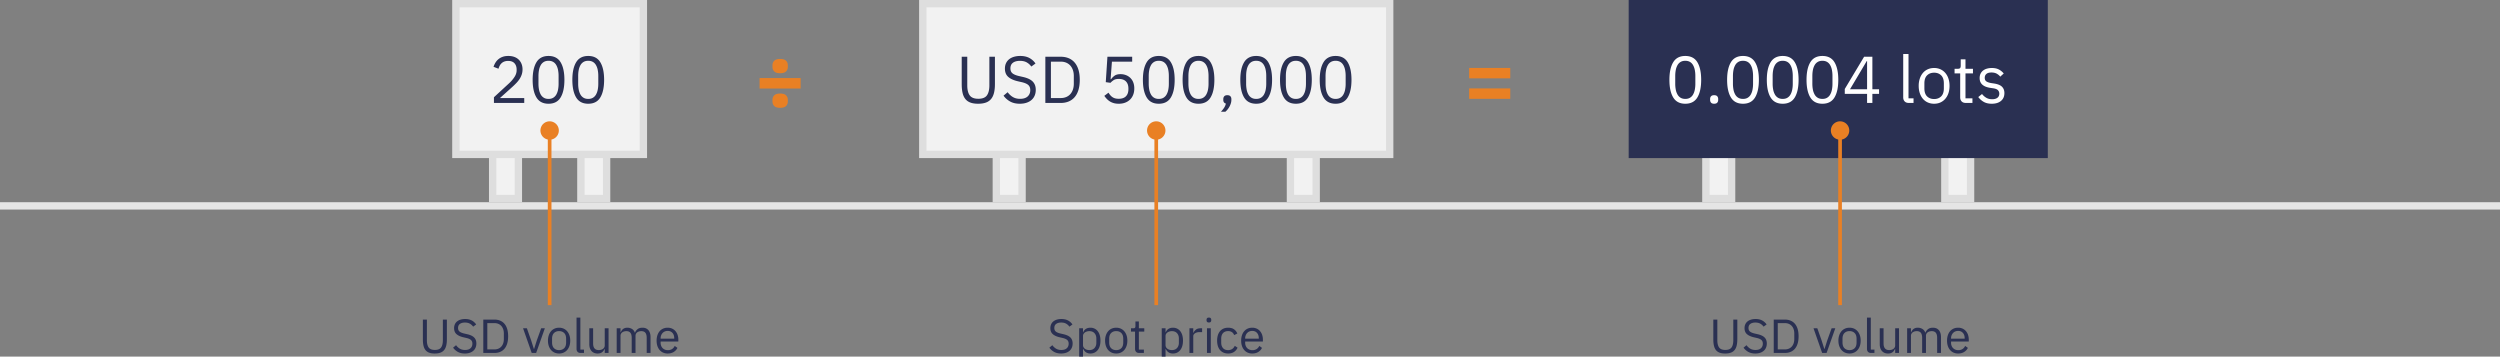 <svg width="680" height="97" xmlns="http://www.w3.org/2000/svg"><rect width="100%" height="100%" fill="#808080" stroke="none"/><g fill="none" fill-rule="evenodd"><path fill="#E5E5E5" d="M0 55h680v2H0z"/><path stroke="#DEDEDE" stroke-width="2" fill="#F2F2F2" d="M529 41h7v13h-7zM464 41h7v13h-7z"/><path fill="#2A3052" d="M443 0h114v43H443z"/><path d="M458.4 28.216c1.5 0 2.595-.57 3.285-1.71.69-1.14 1.035-2.736 1.035-4.788s-.345-3.648-1.035-4.788c-.69-1.14-1.785-1.71-3.285-1.71-1.5 0-2.595.57-3.285 1.71-.69 1.14-1.035 2.736-1.035 4.788s.345 3.648 1.035 4.788c.69 1.14 1.785 1.71 3.285 1.71zm0-1.314c-.492 0-.912-.102-1.26-.306a2.34 2.34 0 01-.846-.864 4.3 4.3 0 01-.477-1.314 8.46 8.46 0 01-.153-1.674v-2.052c0-.612.051-1.17.153-1.674a4.3 4.3 0 01.477-1.314 2.34 2.34 0 01.846-.864c.348-.204.768-.306 1.26-.306s.912.102 1.26.306c.348.204.63.492.846.864a4.3 4.3 0 01.477 1.314 8.46 8.46 0 01.153 1.674v2.052a8.46 8.46 0 01-.153 1.674 4.3 4.3 0 01-.477 1.314 2.34 2.34 0 01-.846.864c-.348.204-.768.306-1.26.306zm7.848 1.314c.384 0 .663-.096.837-.288.174-.192.261-.444.261-.756v-.234c0-.312-.087-.564-.261-.756-.174-.192-.453-.288-.837-.288-.384 0-.663.096-.837.288-.174.192-.261.444-.261.756v.234c0 .312.087.564.261.756.174.192.453.288.837.288zm7.848 0c1.5 0 2.595-.57 3.285-1.71.69-1.14 1.035-2.736 1.035-4.788s-.345-3.648-1.035-4.788c-.69-1.14-1.785-1.71-3.285-1.71-1.5 0-2.595.57-3.285 1.71-.69 1.14-1.035 2.736-1.035 4.788s.345 3.648 1.035 4.788c.69 1.14 1.785 1.71 3.285 1.71zm0-1.314c-.492 0-.912-.102-1.26-.306a2.34 2.34 0 01-.846-.864 4.3 4.3 0 01-.477-1.314 8.46 8.46 0 01-.153-1.674v-2.052c0-.612.051-1.17.153-1.674a4.3 4.3 0 01.477-1.314 2.34 2.34 0 01.846-.864c.348-.204.768-.306 1.26-.306s.912.102 1.26.306c.348.204.63.492.846.864a4.3 4.3 0 01.477 1.314 8.46 8.46 0 01.153 1.674v2.052a8.46 8.46 0 01-.153 1.674 4.3 4.3 0 01-.477 1.314 2.34 2.34 0 01-.846.864c-.348.204-.768.306-1.26.306zm10.8 1.314c1.5 0 2.595-.57 3.285-1.71.69-1.14 1.035-2.736 1.035-4.788s-.345-3.648-1.035-4.788c-.69-1.14-1.785-1.71-3.285-1.71-1.5 0-2.595.57-3.285 1.71-.69 1.14-1.035 2.736-1.035 4.788s.345 3.648 1.035 4.788c.69 1.14 1.785 1.71 3.285 1.71zm0-1.314c-.492 0-.912-.102-1.26-.306a2.34 2.34 0 01-.846-.864 4.3 4.3 0 01-.477-1.314 8.46 8.46 0 01-.153-1.674v-2.052c0-.612.051-1.17.153-1.674a4.3 4.3 0 01.477-1.314 2.34 2.34 0 01.846-.864c.348-.204.768-.306 1.26-.306s.912.102 1.26.306c.348.204.63.492.846.864a4.3 4.3 0 01.477 1.314 8.46 8.46 0 01.153 1.674v2.052a8.46 8.46 0 01-.153 1.674 4.3 4.3 0 01-.477 1.314 2.34 2.34 0 01-.846.864c-.348.204-.768.306-1.26.306zm10.8 1.314c1.5 0 2.595-.57 3.285-1.71.69-1.14 1.035-2.736 1.035-4.788s-.345-3.648-1.035-4.788c-.69-1.14-1.785-1.71-3.285-1.71-1.5 0-2.595.57-3.285 1.71-.69 1.14-1.035 2.736-1.035 4.788s.345 3.648 1.035 4.788c.69 1.14 1.785 1.71 3.285 1.71zm0-1.314c-.492 0-.912-.102-1.26-.306a2.34 2.34 0 01-.846-.864 4.3 4.3 0 01-.477-1.314 8.46 8.46 0 01-.153-1.674v-2.052c0-.612.051-1.17.153-1.674a4.3 4.3 0 01.477-1.314 2.34 2.34 0 01.846-.864c.348-.204.768-.306 1.26-.306s.912.102 1.26.306c.348.204.63.492.846.864a4.3 4.3 0 01.477 1.314 8.46 8.46 0 01.153 1.674v2.052a8.46 8.46 0 01-.153 1.674 4.3 4.3 0 01-.477 1.314 2.34 2.34 0 01-.846.864c-.348.204-.768.306-1.26.306zM509.286 28v-2.466h1.818v-1.26h-1.818v-8.838h-2.25l-5.256 8.766v1.332h6.066V28h1.44zm-1.44-3.726h-4.644l4.554-7.668h.09v7.668zM520.482 28v-1.26h-1.368V14.68h-1.44v11.826c0 .432.129.789.387 1.071.258.282.639.423 1.143.423h1.278zm5.598.216c.624 0 1.191-.114 1.701-.342.51-.228.951-.555 1.323-.981.372-.426.66-.936.864-1.53.204-.594.306-1.263.306-2.007 0-.732-.102-1.398-.306-1.998a4.522 4.522 0 00-.864-1.539 3.793 3.793 0 00-1.323-.981 4.122 4.122 0 00-1.701-.342c-.624 0-1.194.114-1.71.342a3.687 3.687 0 00-1.323.981 4.607 4.607 0 00-.855 1.539 6.178 6.178 0 00-.306 1.998c0 .744.102 1.413.306 2.007.204.594.489 1.104.855 1.53.366.426.807.753 1.323.981a4.185 4.185 0 001.71.342zm0-1.278c-.78 0-1.416-.24-1.908-.72s-.738-1.212-.738-2.196V22.69c0-.984.246-1.716.738-2.196.492-.48 1.128-.72 1.908-.72s1.416.24 1.908.72.738 1.212.738 2.196v1.332c0 .984-.246 1.716-.738 2.196-.492.48-1.128.72-1.908.72zM536.502 28v-1.26h-1.89v-6.768h2.034v-1.26h-2.034v-2.574h-1.296v1.728c0 .312-.057.531-.171.657-.114.126-.327.189-.639.189h-.864v1.26h1.53v6.498c0 .456.129.825.387 1.107.258.282.639.423 1.143.423h1.8zm5.256.216c1.068 0 1.908-.258 2.52-.774.612-.516.918-1.224.918-2.124 0-.708-.216-1.281-.648-1.719-.432-.438-1.164-.735-2.196-.891l-.72-.108c-.576-.096-1.017-.246-1.323-.45-.306-.204-.459-.534-.459-.99 0-.444.153-.795.459-1.053.306-.258.759-.387 1.359-.387s1.098.117 1.494.351c.396.234.696.495.9.783l.954-.864a4.257 4.257 0 00-1.341-1.098c-.51-.264-1.143-.396-1.899-.396-.468 0-.906.057-1.314.171a3.026 3.026 0 00-1.053.513 2.411 2.411 0 00-.693.855c-.168.342-.252.741-.252 1.197 0 .432.075.804.225 1.116.15.312.36.573.63.783.27.21.585.378.945.504s.756.219 1.188.279l.738.108c.612.096 1.035.273 1.269.531.234.258.351.567.351.927 0 .48-.171.852-.513 1.116-.342.264-.819.396-1.431.396-.588 0-1.104-.123-1.548-.369a4.038 4.038 0 01-1.206-1.053l-1.026.828c.42.552.921.993 1.503 1.323.582.33 1.305.495 2.169.495z" fill="#FFF" fill-rule="nonzero"/><path d="M469.248 96.156c.607 0 1.12-.078 1.54-.234.42-.156.761-.394 1.021-.715.26-.32.449-.724.565-1.209.117-.485.176-1.057.176-1.716v-5.356h-1.092v5.616c0 .867-.16 1.523-.481 1.97-.32.446-.884.669-1.69.669-.806 0-1.37-.223-1.69-.67-.32-.446-.481-1.102-.481-1.969v-5.616h-1.092v5.356c0 .659.054 1.23.163 1.716.108.485.288.888.539 1.209.251.32.583.559.995.715.411.156.92.234 1.527.234zm8.203 0c.485 0 .92-.065 1.306-.195a2.87 2.87 0 00.982-.546 2.32 2.32 0 00.617-.858c.143-.338.215-.715.215-1.131 0-.676-.2-1.218-.598-1.625-.399-.407-1.044-.71-1.937-.91l-.741-.169c-.572-.13-.999-.305-1.28-.526-.282-.221-.423-.549-.423-.982 0-.494.167-.864.5-1.111.334-.247.791-.371 1.372-.371.529 0 .97.1 1.326.299.355.2.659.472.91.819l.819-.598a3.391 3.391 0 00-1.242-1.105c-.49-.251-1.076-.377-1.761-.377-.442 0-.847.054-1.216.163a2.788 2.788 0 00-.949.474 2.14 2.14 0 00-.617.78 2.468 2.468 0 00-.221 1.066c0 .702.219 1.246.656 1.632.438.385 1.073.673 1.905.864l.741.169c.598.139 1.027.325 1.287.559.26.234.39.568.39 1.001 0 .52-.171.936-.514 1.248-.342.312-.838.468-1.488.468-.529 0-.988-.11-1.378-.331-.39-.221-.745-.544-1.066-.969l-.806.676a4 4 0 001.326 1.164c.52.281 1.148.422 1.885.422zm8.047-.156c.563 0 1.075-.095 1.534-.286.46-.19.852-.474 1.177-.852.324-.376.574-.849.747-1.416.173-.568.26-1.229.26-1.983s-.087-1.415-.26-1.982c-.173-.568-.423-1.04-.748-1.417a3.104 3.104 0 00-1.176-.852c-.46-.19-.97-.286-1.534-.286h-3.042V96h3.042zm0-.962h-1.95v-7.15h1.95c.373 0 .715.063 1.027.189.312.125.58.31.806.552.225.243.4.54.526.89.126.352.189.752.189 1.203v1.482c0 .45-.063.852-.189 1.203a2.555 2.555 0 01-.526.89 2.215 2.215 0 01-.806.553 2.724 2.724 0 01-1.027.188zm11.336.962l2.366-6.708h-1.001l-1.196 3.328-.728 2.288h-.065l-.728-2.288-1.17-3.328h-1.04L495.625 96h1.209zm6.24.156c.45 0 .86-.082 1.229-.247.368-.165.686-.4.955-.709.269-.307.477-.675.624-1.104.147-.43.221-.913.221-1.45 0-.529-.074-1.01-.221-1.443a3.266 3.266 0 00-.624-1.111 2.74 2.74 0 00-.955-.709 2.977 2.977 0 00-1.229-.247c-.45 0-.862.082-1.235.247-.373.165-.691.4-.956.709-.264.307-.47.678-.617 1.111a4.462 4.462 0 00-.221 1.443c0 .537.074 1.02.221 1.45.147.429.353.797.617 1.105.265.307.583.543.956.708.373.165.784.247 1.235.247zm0-.923c-.563 0-1.023-.173-1.378-.52-.355-.347-.533-.875-.533-1.586v-.962c0-.71.178-1.24.533-1.586.355-.347.815-.52 1.378-.52s1.023.173 1.378.52c.355.347.533.875.533 1.586v.962c0 .71-.178 1.24-.533 1.586-.355.347-.815.52-1.378.52zm6.773.767v-.91h-.988v-8.71h-1.04v8.541c0 .312.093.57.28.773.186.204.461.306.825.306h.923zm3.705.156c.277 0 .52-.035.728-.104.208-.07.386-.163.533-.28.147-.116.27-.25.37-.402.1-.152.185-.306.254-.462h.052V96h1.04v-6.708h-1.04v4.641c0 .225-.045.418-.136.579-.091.16-.213.292-.364.396a1.674 1.674 0 01-.52.234 2.336 2.336 0 01-.605.078c-1.023 0-1.534-.602-1.534-1.807v-4.121h-1.04v4.303c0 .815.204 1.445.611 1.892.407.446.958.669 1.651.669zm6.227-.156v-4.654a1.127 1.127 0 01.494-.962c.147-.104.316-.182.507-.234.19-.052.39-.078.598-.078.494 0 .858.152 1.092.455.234.303.351.754.351 1.352V96h1.04v-4.654c0-.217.043-.405.13-.565.087-.16.204-.293.351-.397a1.61 1.61 0 01.5-.234c.187-.052.384-.078.592-.078.511 0 .884.152 1.118.455.234.303.351.754.351 1.352V96h1.04v-4.303c0-.815-.193-1.445-.579-1.892-.385-.446-.92-.669-1.605-.669-.572 0-1.025.136-1.359.41a2.077 2.077 0 00-.682.955h-.026c-.182-.485-.46-.834-.832-1.047a2.426 2.426 0 00-1.222-.318 2.1 2.1 0 00-.676.097c-.19.065-.358.154-.5.267a1.667 1.667 0 00-.365.397c-.1.151-.188.314-.266.487h-.052v-1.092h-1.04V96h1.04zm12.831.156c.633 0 1.179-.14 1.638-.422.46-.282.797-.653 1.014-1.112l-.741-.533a1.961 1.961 0 01-.734.858 2.04 2.04 0 01-1.112.299c-.312 0-.591-.052-.838-.156a1.782 1.782 0 01-1.014-1.073 2.295 2.295 0 01-.137-.799v-.312h4.823v-.494a4.09 4.09 0 00-.201-1.313 3.044 3.044 0 00-.579-1.033 2.678 2.678 0 00-.91-.683 2.843 2.843 0 00-1.209-.247c-.46 0-.873.082-1.241.247-.369.165-.685.4-.95.709a3.242 3.242 0 00-.61 1.111 4.586 4.586 0 00-.215 1.443c0 .537.072 1.02.215 1.45.143.428.346.797.61 1.104.265.308.581.544.95.709a3.01 3.01 0 001.241.247zm1.781-4.03h-3.705v-.091c0-.295.048-.566.143-.813.095-.246.228-.461.397-.643a1.75 1.75 0 01.604-.422c.234-.1.494-.15.78-.15.537 0 .969.18 1.293.54.325.36.488.838.488 1.436v.143z" fill="#2A3052" fill-rule="nonzero"/><path d="M500.5 33a2.5 2.5 0 01.5 4.95V83h-1V37.95a2.5 2.5 0 01.5-4.95z" fill="#E98024"/><path d="M410.792 21.312V18.48h-11.184v2.832h11.184zm0 5.568v-2.832h-11.184v2.832h11.184z" fill="#E98024" fill-rule="nonzero"/><path stroke="#DEDEDE" stroke-width="2" fill="#F2F2F2" d="M351 41h7v13h-7zM271 41h7v13h-7z"/><path stroke="#DEDEDE" stroke-width="2" fill="#F2F2F2" d="M251 1h127v41H251z"/><path d="M266.048 28.216c.84 0 1.551-.108 2.133-.324a3.216 3.216 0 001.413-.99c.36-.444.621-1.002.783-1.674.162-.672.243-1.464.243-2.376v-7.416h-1.512v7.776c0 1.2-.222 2.109-.666 2.727-.444.618-1.224.927-2.34.927-1.116 0-1.896-.309-2.34-.927-.444-.618-.666-1.527-.666-2.727v-7.776h-1.512v7.416c0 .912.075 1.704.225 2.376.15.672.399 1.23.747 1.674.348.444.807.774 1.377.99.57.216 1.275.324 2.115.324zm11.358 0c.672 0 1.275-.09 1.809-.27.534-.18.987-.432 1.359-.756s.657-.72.855-1.188c.198-.468.297-.99.297-1.566 0-.936-.276-1.686-.828-2.25-.552-.564-1.446-.984-2.682-1.26l-1.026-.234c-.792-.18-1.383-.423-1.773-.729-.39-.306-.585-.759-.585-1.359 0-.684.231-1.197.693-1.539.462-.342 1.095-.513 1.899-.513.732 0 1.344.138 1.836.414.492.276.912.654 1.26 1.134l1.134-.828a4.695 4.695 0 00-1.719-1.53c-.678-.348-1.491-.522-2.439-.522-.612 0-1.173.075-1.683.225-.51.15-.948.369-1.314.657a2.963 2.963 0 00-.855 1.08c-.204.432-.306.924-.306 1.476 0 .972.303 1.725.909 2.259.606.534 1.485.933 2.637 1.197l1.026.234c.828.192 1.422.45 1.782.774.36.324.54.786.54 1.386 0 .72-.237 1.296-.711 1.728-.474.432-1.161.648-2.061.648-.732 0-1.368-.153-1.908-.459-.54-.306-1.032-.753-1.476-1.341l-1.116.936a5.54 5.54 0 001.836 1.611c.72.39 1.59.585 2.61.585zM288.548 28c.78 0 1.488-.132 2.124-.396a4.298 4.298 0 001.629-1.179c.45-.522.795-1.176 1.035-1.962.24-.786.36-1.701.36-2.745s-.12-1.959-.36-2.745-.585-1.44-1.035-1.962a4.298 4.298 0 00-1.629-1.179c-.636-.264-1.344-.396-2.124-.396h-4.212V28h4.212zm0-1.332h-2.7v-9.9h2.7c.516 0 .99.087 1.422.261.432.174.804.429 1.116.765.312.336.555.747.729 1.233.174.486.261 1.041.261 1.665v2.052c0 .624-.087 1.179-.261 1.665a3.538 3.538 0 01-.729 1.233 3.067 3.067 0 01-1.116.765 3.772 3.772 0 01-1.422.261zm15.75 1.548c.66 0 1.251-.102 1.773-.306a3.825 3.825 0 001.332-.855c.366-.366.645-.804.837-1.314.192-.51.288-1.071.288-1.683 0-.612-.093-1.158-.279-1.638a3.396 3.396 0 00-.783-1.215 3.518 3.518 0 00-1.188-.765 4.034 4.034 0 00-1.494-.27c-.66 0-1.179.126-1.557.378a3.951 3.951 0 00-1.017 1.008h-.126l.36-4.788h5.508v-1.332h-6.732l-.45 6.912 1.278.18a4.43 4.43 0 01.891-.747c.33-.21.783-.315 1.359-.315.864 0 1.518.228 1.962.684.444.456.666 1.098.666 1.926v.18c0 .828-.222 1.47-.666 1.926-.444.456-1.098.684-1.962.684-.384 0-.714-.039-.99-.117a2.462 2.462 0 01-.729-.333 2.947 2.947 0 01-.576-.522 5.567 5.567 0 01-.495-.684l-1.134.864c.192.276.405.54.639.792.234.252.507.48.819.684.312.204.669.366 1.071.486.402.12.867.18 1.395.18zm10.89 0c1.5 0 2.595-.57 3.285-1.71.69-1.14 1.035-2.736 1.035-4.788s-.345-3.648-1.035-4.788c-.69-1.14-1.785-1.71-3.285-1.71-1.5 0-2.595.57-3.285 1.71-.69 1.14-1.035 2.736-1.035 4.788s.345 3.648 1.035 4.788c.69 1.14 1.785 1.71 3.285 1.71zm0-1.314c-.492 0-.912-.102-1.26-.306a2.34 2.34 0 01-.846-.864 4.3 4.3 0 01-.477-1.314 8.46 8.46 0 01-.153-1.674v-2.052c0-.612.051-1.17.153-1.674a4.3 4.3 0 01.477-1.314 2.34 2.34 0 01.846-.864c.348-.204.768-.306 1.26-.306s.912.102 1.26.306c.348.204.63.492.846.864a4.3 4.3 0 01.477 1.314 8.46 8.46 0 01.153 1.674v2.052a8.46 8.46 0 01-.153 1.674 4.3 4.3 0 01-.477 1.314 2.34 2.34 0 01-.846.864c-.348.204-.768.306-1.26.306zm10.8 1.314c1.5 0 2.595-.57 3.285-1.71.69-1.14 1.035-2.736 1.035-4.788s-.345-3.648-1.035-4.788c-.69-1.14-1.785-1.71-3.285-1.71-1.5 0-2.595.57-3.285 1.71-.69 1.14-1.035 2.736-1.035 4.788s.345 3.648 1.035 4.788c.69 1.14 1.785 1.71 3.285 1.71zm0-1.314c-.492 0-.912-.102-1.26-.306a2.34 2.34 0 01-.846-.864 4.3 4.3 0 01-.477-1.314 8.46 8.46 0 01-.153-1.674v-2.052c0-.612.051-1.17.153-1.674a4.3 4.3 0 01.477-1.314 2.34 2.34 0 01.846-.864c.348-.204.768-.306 1.26-.306s.912.102 1.26.306c.348.204.63.492.846.864a4.3 4.3 0 01.477 1.314 8.46 8.46 0 01.153 1.674v2.052a8.46 8.46 0 01-.153 1.674 4.3 4.3 0 01-.477 1.314 2.34 2.34 0 01-.846.864c-.348.204-.768.306-1.26.306zm7.308 3.492a4.802 4.802 0 001.206-1.557c.288-.594.432-1.137.432-1.629v-.252c0-.312-.087-.567-.261-.765-.174-.198-.453-.297-.837-.297-.384 0-.663.099-.837.297-.174.198-.261.453-.261.765v.252c0 .24.057.444.171.612.114.168.291.282.531.342-.096.42-.255.801-.477 1.143a7.96 7.96 0 01-.873 1.089h1.206zm8.388-2.178c1.5 0 2.595-.57 3.285-1.71.69-1.14 1.035-2.736 1.035-4.788s-.345-3.648-1.035-4.788c-.69-1.14-1.785-1.71-3.285-1.71-1.5 0-2.595.57-3.285 1.71-.69 1.14-1.035 2.736-1.035 4.788s.345 3.648 1.035 4.788c.69 1.14 1.785 1.71 3.285 1.71zm0-1.314c-.492 0-.912-.102-1.26-.306a2.34 2.34 0 01-.846-.864 4.3 4.3 0 01-.477-1.314 8.46 8.46 0 01-.153-1.674v-2.052c0-.612.051-1.17.153-1.674a4.3 4.3 0 01.477-1.314 2.34 2.34 0 01.846-.864c.348-.204.768-.306 1.26-.306s.912.102 1.26.306c.348.204.63.492.846.864a4.3 4.3 0 01.477 1.314 8.46 8.46 0 01.153 1.674v2.052a8.46 8.46 0 01-.153 1.674 4.3 4.3 0 01-.477 1.314 2.34 2.34 0 01-.846.864c-.348.204-.768.306-1.26.306zm10.8 1.314c1.5 0 2.595-.57 3.285-1.71.69-1.14 1.035-2.736 1.035-4.788s-.345-3.648-1.035-4.788c-.69-1.14-1.785-1.71-3.285-1.71-1.5 0-2.595.57-3.285 1.71-.69 1.14-1.035 2.736-1.035 4.788s.345 3.648 1.035 4.788c.69 1.14 1.785 1.71 3.285 1.71zm0-1.314c-.492 0-.912-.102-1.26-.306a2.34 2.34 0 01-.846-.864 4.3 4.3 0 01-.477-1.314 8.46 8.46 0 01-.153-1.674v-2.052c0-.612.051-1.17.153-1.674a4.3 4.3 0 01.477-1.314 2.34 2.34 0 01.846-.864c.348-.204.768-.306 1.26-.306s.912.102 1.26.306c.348.204.63.492.846.864a4.3 4.3 0 01.477 1.314 8.46 8.46 0 01.153 1.674v2.052a8.46 8.46 0 01-.153 1.674 4.3 4.3 0 01-.477 1.314 2.34 2.34 0 01-.846.864c-.348.204-.768.306-1.26.306zm10.8 1.314c1.5 0 2.595-.57 3.285-1.71.69-1.14 1.035-2.736 1.035-4.788s-.345-3.648-1.035-4.788c-.69-1.14-1.785-1.71-3.285-1.71-1.5 0-2.595.57-3.285 1.71-.69 1.14-1.035 2.736-1.035 4.788s.345 3.648 1.035 4.788c.69 1.14 1.785 1.71 3.285 1.71zm0-1.314c-.492 0-.912-.102-1.26-.306a2.34 2.34 0 01-.846-.864 4.3 4.3 0 01-.477-1.314 8.46 8.46 0 01-.153-1.674v-2.052c0-.612.051-1.17.153-1.674a4.3 4.3 0 01.477-1.314 2.34 2.34 0 01.846-.864c.348-.204.768-.306 1.26-.306s.912.102 1.26.306c.348.204.63.492.846.864a4.3 4.3 0 01.477 1.314 8.46 8.46 0 01.153 1.674v2.052a8.46 8.46 0 01-.153 1.674 4.3 4.3 0 01-.477 1.314 2.34 2.34 0 01-.846.864c-.348.204-.768.306-1.26.306z" fill="#2A3052" fill-rule="nonzero"/><g><path d="M288.637 96.156c.485 0 .92-.065 1.306-.195a2.87 2.87 0 00.982-.546 2.32 2.32 0 00.617-.858c.143-.338.215-.715.215-1.131 0-.676-.2-1.218-.599-1.625-.398-.407-1.044-.71-1.937-.91l-.74-.169c-.573-.13-1-.305-1.281-.526-.282-.221-.423-.549-.423-.982 0-.494.167-.864.501-1.111.334-.247.79-.371 1.371-.371.53 0 .971.1 1.326.299.356.2.66.472.91.819l.82-.598a3.391 3.391 0 00-1.242-1.105c-.49-.251-1.077-.377-1.761-.377-.442 0-.848.054-1.216.163a2.788 2.788 0 00-.949.474 2.14 2.14 0 00-.617.78 2.468 2.468 0 00-.222 1.066c0 .702.22 1.246.657 1.632.438.385 1.072.673 1.904.864l.741.169c.598.139 1.027.325 1.287.559.26.234.39.568.39 1.001 0 .52-.17.936-.513 1.248-.342.312-.839.468-1.489.468-.528 0-.988-.11-1.378-.331-.39-.221-.745-.544-1.066-.969l-.806.676a4 4 0 001.326 1.164c.52.281 1.149.422 1.885.422zm5.94 2.444v-3.692h.052c.4.832 1.053 1.248 1.963 1.248.417 0 .794-.082 1.132-.247.338-.165.626-.399.864-.702.238-.303.42-.672.546-1.105.126-.433.189-.919.189-1.456 0-.537-.063-1.023-.189-1.456a3.217 3.217 0 00-.546-1.105 2.457 2.457 0 00-.864-.702 2.548 2.548 0 00-1.131-.247c-.468 0-.87.102-1.203.306-.334.203-.587.517-.76.942h-.052v-1.092h-1.04V98.6h1.04zm1.73-3.38c-.235 0-.458-.03-.67-.091a1.68 1.68 0 01-.553-.267 1.303 1.303 0 01-.37-.429 1.2 1.2 0 01-.137-.578v-2.496c0-.182.046-.353.137-.514.091-.16.214-.296.37-.409a1.87 1.87 0 01.553-.267c.212-.065.435-.097.67-.097.589 0 1.052.184 1.39.552.338.369.507.852.507 1.45v1.144c0 .598-.169 1.081-.507 1.45-.338.368-.801.552-1.39.552zm7.305.936c.451 0 .86-.082 1.229-.247.368-.165.687-.4.955-.709.27-.307.477-.675.624-1.104.148-.43.221-.913.221-1.45 0-.529-.073-1.01-.22-1.443a3.266 3.266 0 00-.625-1.111 2.74 2.74 0 00-.955-.709 2.977 2.977 0 00-1.229-.247c-.45 0-.862.082-1.235.247-.372.165-.69.4-.955.709-.264.307-.47.678-.618 1.111a4.462 4.462 0 00-.22 1.443c0 .537.073 1.02.22 1.45.148.429.354.797.618 1.105.264.307.583.543.955.708.373.165.785.247 1.235.247zm0-.923c-.563 0-1.022-.173-1.378-.52-.355-.347-.533-.875-.533-1.586v-.962c0-.71.178-1.24.533-1.586.356-.347.815-.52 1.378-.52.564 0 1.023.173 1.378.52.356.347.533.875.533 1.586v.962c0 .71-.177 1.24-.533 1.586-.355.347-.814.52-1.378.52zm7.527.767v-.91h-1.365v-4.888h1.47v-.91h-1.47v-1.859h-.936v1.248c0 .225-.04.383-.123.474-.082.091-.236.137-.462.137h-.624v.91h1.105v4.693c0 .33.094.596.28.8.186.203.461.305.825.305h1.3zm5.89 2.6v-3.692h.051c.4.832 1.053 1.248 1.963 1.248.416 0 .793-.082 1.131-.247.338-.165.627-.399.865-.702.238-.303.42-.672.546-1.105.126-.433.188-.919.188-1.456 0-.537-.062-1.023-.188-1.456a3.217 3.217 0 00-.546-1.105 2.457 2.457 0 00-.864-.702 2.548 2.548 0 00-1.132-.247c-.468 0-.868.102-1.202.306-.334.203-.587.517-.76.942h-.052v-1.092h-1.04V98.6h1.04zm1.728-3.38c-.234 0-.457-.03-.669-.091a1.68 1.68 0 01-.553-.267 1.303 1.303 0 01-.37-.429 1.2 1.2 0 01-.137-.578v-2.496c0-.182.046-.353.137-.514.091-.16.214-.296.37-.409a1.87 1.87 0 01.553-.267c.212-.065.435-.097.67-.097.589 0 1.052.184 1.39.552.338.369.507.852.507 1.45v1.144c0 .598-.169 1.081-.507 1.45-.338.368-.801.552-1.39.552zm5.811.78v-4.55c0-.32.159-.587.475-.8.316-.212.756-.318 1.32-.318h.61v-1.04h-.403c-.546 0-.975.126-1.287.377-.312.251-.528.537-.65.858h-.065v-1.235h-1.04V96h1.04zm4.251-8.281c.226 0 .388-.054.488-.163a.6.6 0 00.15-.422v-.169a.6.6 0 00-.15-.423c-.1-.108-.262-.162-.488-.162-.225 0-.387.054-.487.162a.6.6 0 00-.15.423v.169a.6.6 0 00.15.422c.1.109.262.163.487.163zm.52 8.281v-6.708h-1.04V96h1.04zm4.706.156c.642 0 1.177-.143 1.606-.429.429-.286.752-.672.968-1.157l-.754-.507c-.372.78-.979 1.17-1.82 1.17-.615 0-1.08-.188-1.397-.566-.316-.376-.475-.86-.475-1.449v-1.144c0-.295.04-.565.117-.812a1.75 1.75 0 01.351-.637c.156-.178.351-.317.585-.416.234-.1.507-.15.82-.15.415 0 .762.095 1.04.286.277.19.476.46.597.806l.871-.442c-.199-.468-.5-.847-.903-1.138-.403-.29-.938-.435-1.606-.435-.468 0-.888.082-1.26.247a2.576 2.576 0 00-.943.702c-.256.303-.45.672-.585 1.105a4.907 4.907 0 00-.202 1.456c0 .537.068 1.023.202 1.456.134.433.33.802.585 1.105.256.303.57.537.942.702.373.165.793.247 1.261.247zm6.565 0c.633 0 1.18-.14 1.638-.422.46-.282.798-.653 1.014-1.112l-.74-.533a1.961 1.961 0 01-.735.858 2.04 2.04 0 01-1.112.299c-.312 0-.591-.052-.838-.156a1.782 1.782 0 01-1.014-1.073 2.295 2.295 0 01-.137-.799v-.312h4.823v-.494a4.09 4.09 0 00-.201-1.313 3.044 3.044 0 00-.579-1.033 2.678 2.678 0 00-.91-.683 2.843 2.843 0 00-1.209-.247c-.459 0-.873.082-1.241.247-.368.165-.685.4-.949.709a3.242 3.242 0 00-.611 1.111 4.586 4.586 0 00-.215 1.443c0 .537.072 1.02.215 1.45.143.428.347.797.611 1.104.264.308.58.544.949.709a3.01 3.01 0 001.241.247zm1.781-4.03h-3.705v-.091c0-.295.048-.566.143-.813.096-.246.228-.461.397-.643a1.75 1.75 0 01.604-.422c.234-.1.494-.15.78-.15.538 0 .969.18 1.294.54.325.36.487.838.487 1.436v.143z" fill="#2A3052" fill-rule="nonzero"/><path d="M314.5 33a2.5 2.5 0 01.5 4.95V83h-1V37.95a2.5 2.5 0 01.5-4.95z" fill="#E98024"/></g><path d="M212.2 19.92c.752 0 1.288-.164 1.608-.492.32-.328.48-.716.48-1.164v-.576c0-.448-.16-.836-.48-1.164-.32-.328-.856-.492-1.608-.492-.752 0-1.288.164-1.608.492-.32.328-.48.716-.48 1.164v.576c0 .448.16.836.48 1.164.32.328.856.492 1.608.492zm5.568 4.152V21.24h-11.16v2.832h11.16zm-5.568 5.256c.752 0 1.288-.164 1.608-.492.32-.328.48-.716.48-1.164v-.576c0-.448-.16-.836-.48-1.164-.32-.328-.856-.492-1.608-.492-.752 0-1.288.164-1.608.492-.32.328-.48.716-.48 1.164v.576c0 .448.16.836.48 1.164.32.328.856.492 1.608.492z" fill="#E98024" fill-rule="nonzero"/><g><path stroke="#DEDEDE" stroke-width="2" fill="#F2F2F2" d="M158 41h7v13h-7zM134 41h7v13h-7z"/><path stroke="#DEDEDE" stroke-width="2" fill="#F2F2F2" d="M124 1h51v41h-51z"/><path d="M142.594 28v-1.332h-6.606l3.384-3.042c.396-.36.765-.72 1.107-1.08.342-.36.633-.729.873-1.107s.429-.777.567-1.197c.138-.42.207-.876.207-1.368 0-.54-.087-1.032-.261-1.476a3.323 3.323 0 00-.747-1.152 3.332 3.332 0 00-1.206-.756c-.48-.18-1.026-.27-1.638-.27-.612 0-1.143.084-1.593.252-.45.168-.834.39-1.152.666a3.839 3.839 0 00-.792.945c-.21.354-.375.717-.495 1.089l1.35.522c.084-.3.195-.579.333-.837s.312-.483.522-.675a2.28 2.28 0 01.747-.45 2.865 2.865 0 011.008-.162c.78 0 1.362.216 1.746.648.384.432.576.996.576 1.692v.216c0 .612-.198 1.221-.594 1.827a9.1 9.1 0 01-1.476 1.719l-4.104 3.78V28h8.244zm6.606.216c1.5 0 2.595-.57 3.285-1.71.69-1.14 1.035-2.736 1.035-4.788s-.345-3.648-1.035-4.788c-.69-1.14-1.785-1.71-3.285-1.71-1.5 0-2.595.57-3.285 1.71-.69 1.14-1.035 2.736-1.035 4.788s.345 3.648 1.035 4.788c.69 1.14 1.785 1.71 3.285 1.71zm0-1.314c-.492 0-.912-.102-1.26-.306a2.34 2.34 0 01-.846-.864 4.3 4.3 0 01-.477-1.314 8.46 8.46 0 01-.153-1.674v-2.052c0-.612.051-1.17.153-1.674a4.3 4.3 0 01.477-1.314 2.34 2.34 0 01.846-.864c.348-.204.768-.306 1.26-.306s.912.102 1.26.306c.348.204.63.492.846.864a4.3 4.3 0 01.477 1.314 8.46 8.46 0 01.153 1.674v2.052a8.46 8.46 0 01-.153 1.674 4.3 4.3 0 01-.477 1.314 2.34 2.34 0 01-.846.864c-.348.204-.768.306-1.26.306zm10.8 1.314c1.5 0 2.595-.57 3.285-1.71.69-1.14 1.035-2.736 1.035-4.788s-.345-3.648-1.035-4.788c-.69-1.14-1.785-1.71-3.285-1.71-1.5 0-2.595.57-3.285 1.71-.69 1.14-1.035 2.736-1.035 4.788s.345 3.648 1.035 4.788c.69 1.14 1.785 1.71 3.285 1.71zm0-1.314c-.492 0-.912-.102-1.26-.306a2.34 2.34 0 01-.846-.864 4.3 4.3 0 01-.477-1.314 8.46 8.46 0 01-.153-1.674v-2.052c0-.612.051-1.17.153-1.674a4.3 4.3 0 01.477-1.314 2.34 2.34 0 01.846-.864c.348-.204.768-.306 1.26-.306s.912.102 1.26.306c.348.204.63.492.846.864a4.3 4.3 0 01.477 1.314 8.46 8.46 0 01.153 1.674v2.052a8.46 8.46 0 01-.153 1.674 4.3 4.3 0 01-.477 1.314 2.34 2.34 0 01-.846.864c-.348.204-.768.306-1.26.306z" fill="#2A3052" fill-rule="nonzero"/></g><g><path d="M118.248 96.156c.607 0 1.12-.078 1.54-.234.42-.156.761-.394 1.021-.715.26-.32.449-.724.565-1.209.118-.485.176-1.057.176-1.716v-5.356h-1.092v5.616c0 .867-.16 1.523-.481 1.97-.32.446-.884.669-1.69.669-.806 0-1.37-.223-1.69-.67-.32-.446-.481-1.102-.481-1.969v-5.616h-1.092v5.356c0 .659.054 1.23.163 1.716.108.485.288.888.539 1.209.251.32.583.559.995.715.411.156.92.234 1.527.234zm8.203 0c.485 0 .92-.065 1.307-.195a2.87 2.87 0 00.981-.546 2.32 2.32 0 00.617-.858c.144-.338.215-.715.215-1.131 0-.676-.2-1.218-.598-1.625-.399-.407-1.044-.71-1.937-.91l-.741-.169c-.572-.13-.999-.305-1.28-.526-.282-.221-.423-.549-.423-.982 0-.494.167-.864.5-1.111.334-.247.791-.371 1.372-.371.529 0 .97.1 1.326.299.355.2.659.472.91.819l.819-.598a3.391 3.391 0 00-1.241-1.105c-.49-.251-1.077-.377-1.762-.377-.442 0-.847.054-1.216.163a2.788 2.788 0 00-.948.474 2.14 2.14 0 00-.618.78 2.468 2.468 0 00-.221 1.066c0 .702.219 1.246.656 1.632.438.385 1.073.673 1.905.864l.741.169c.598.139 1.027.325 1.287.559.26.234.39.568.39 1.001 0 .52-.171.936-.513 1.248-.343.312-.839.468-1.489.468-.529 0-.988-.11-1.378-.331-.39-.221-.745-.544-1.066-.969l-.806.676a4 4 0 001.326 1.164c.52.281 1.148.422 1.885.422zm8.047-.156c.563 0 1.075-.095 1.534-.286.46-.19.852-.474 1.177-.852.325-.376.574-.849.747-1.416.173-.568.26-1.229.26-1.983s-.087-1.415-.26-1.982c-.173-.568-.422-1.04-.747-1.417a3.104 3.104 0 00-1.177-.852c-.46-.19-.97-.286-1.534-.286h-3.042V96h3.042zm0-.962h-1.95v-7.15h1.95c.373 0 .715.063 1.027.189.312.125.58.31.806.552.225.243.4.54.527.89.125.352.188.752.188 1.203v1.482c0 .45-.063.852-.188 1.203a2.555 2.555 0 01-.527.89 2.215 2.215 0 01-.806.553 2.724 2.724 0 01-1.027.188zm11.336.962l2.366-6.708h-1.001l-1.196 3.328-.728 2.288h-.065l-.728-2.288-1.17-3.328h-1.04L144.625 96h1.209zm6.24.156c.45 0 .86-.082 1.229-.247.368-.165.686-.4.955-.709.269-.307.477-.675.624-1.104.147-.43.221-.913.221-1.45 0-.529-.074-1.01-.221-1.443a3.266 3.266 0 00-.624-1.111 2.74 2.74 0 00-.956-.709 2.977 2.977 0 00-1.228-.247c-.45 0-.862.082-1.235.247-.373.165-.691.4-.956.709-.264.307-.47.678-.617 1.111a4.462 4.462 0 00-.221 1.443c0 .537.074 1.02.221 1.45.147.429.353.797.617 1.105.265.307.583.543.956.708.373.165.784.247 1.235.247zm0-.923c-.563 0-1.023-.173-1.378-.52-.355-.347-.533-.875-.533-1.586v-.962c0-.71.178-1.24.533-1.586.355-.347.815-.52 1.378-.52s1.023.173 1.378.52c.355.347.533.875.533 1.586v.962c0 .71-.178 1.24-.533 1.586-.355.347-.815.52-1.378.52zm6.773.767v-.91h-.988v-8.71h-1.04v8.541c0 .312.093.57.28.773.186.204.461.306.825.306h.923zm3.705.156c.277 0 .52-.035.728-.104.208-.07.386-.163.533-.28.147-.116.27-.25.37-.402.1-.152.185-.306.254-.462h.052V96h1.04v-6.708h-1.04v4.641c0 .225-.045.418-.136.579-.091.16-.213.292-.364.396a1.674 1.674 0 01-.52.234 2.336 2.336 0 01-.605.078c-1.023 0-1.534-.602-1.534-1.807v-4.121h-1.04v4.303c0 .815.204 1.445.611 1.892.407.446.958.669 1.651.669zm6.227-.156v-4.654a1.127 1.127 0 01.494-.962c.147-.104.316-.182.507-.234.19-.052.39-.078.598-.078.494 0 .858.152 1.092.455.234.303.351.754.351 1.352V96h1.04v-4.654c0-.217.043-.405.13-.565.087-.16.204-.293.351-.397a1.61 1.61 0 01.5-.234c.187-.052.384-.078.592-.078.511 0 .884.152 1.118.455.234.303.351.754.351 1.352V96h1.04v-4.303c0-.815-.193-1.445-.578-1.892-.386-.446-.921-.669-1.606-.669-.572 0-1.025.136-1.358.41a2.077 2.077 0 00-.683.955h-.026c-.182-.485-.46-.834-.832-1.047a2.426 2.426 0 00-1.222-.318 2.1 2.1 0 00-.676.097c-.19.065-.357.154-.5.267a1.667 1.667 0 00-.364.397c-.1.151-.189.314-.267.487h-.052v-1.092h-1.04V96h1.04zm12.831.156c.633 0 1.179-.14 1.638-.422.46-.282.797-.653 1.014-1.112l-.741-.533a1.961 1.961 0 01-.734.858 2.04 2.04 0 01-1.112.299c-.312 0-.591-.052-.838-.156a1.782 1.782 0 01-1.014-1.073 2.295 2.295 0 01-.137-.799v-.312h4.823v-.494a4.09 4.09 0 00-.202-1.313 3.044 3.044 0 00-.578-1.033 2.678 2.678 0 00-.91-.683 2.843 2.843 0 00-1.209-.247c-.46 0-.873.082-1.242.247-.368.165-.684.4-.949.709a3.242 3.242 0 00-.61 1.111 4.586 4.586 0 00-.215 1.443c0 .537.071 1.02.214 1.45.143.428.347.797.611 1.104.265.308.581.544.95.709a3.01 3.01 0 001.241.247zm1.781-4.03h-3.705v-.091c0-.295.048-.566.143-.813.095-.246.228-.461.397-.643a1.75 1.75 0 01.604-.422c.234-.1.494-.15.78-.15.537 0 .969.18 1.293.54.326.36.488.838.488 1.436v.143z" fill="#2A3052" fill-rule="nonzero"/><path d="M149.5 33a2.5 2.5 0 01.5 4.95V83h-1V37.95a2.5 2.5 0 01.5-4.95z" fill="#E98024"/></g></g></svg>